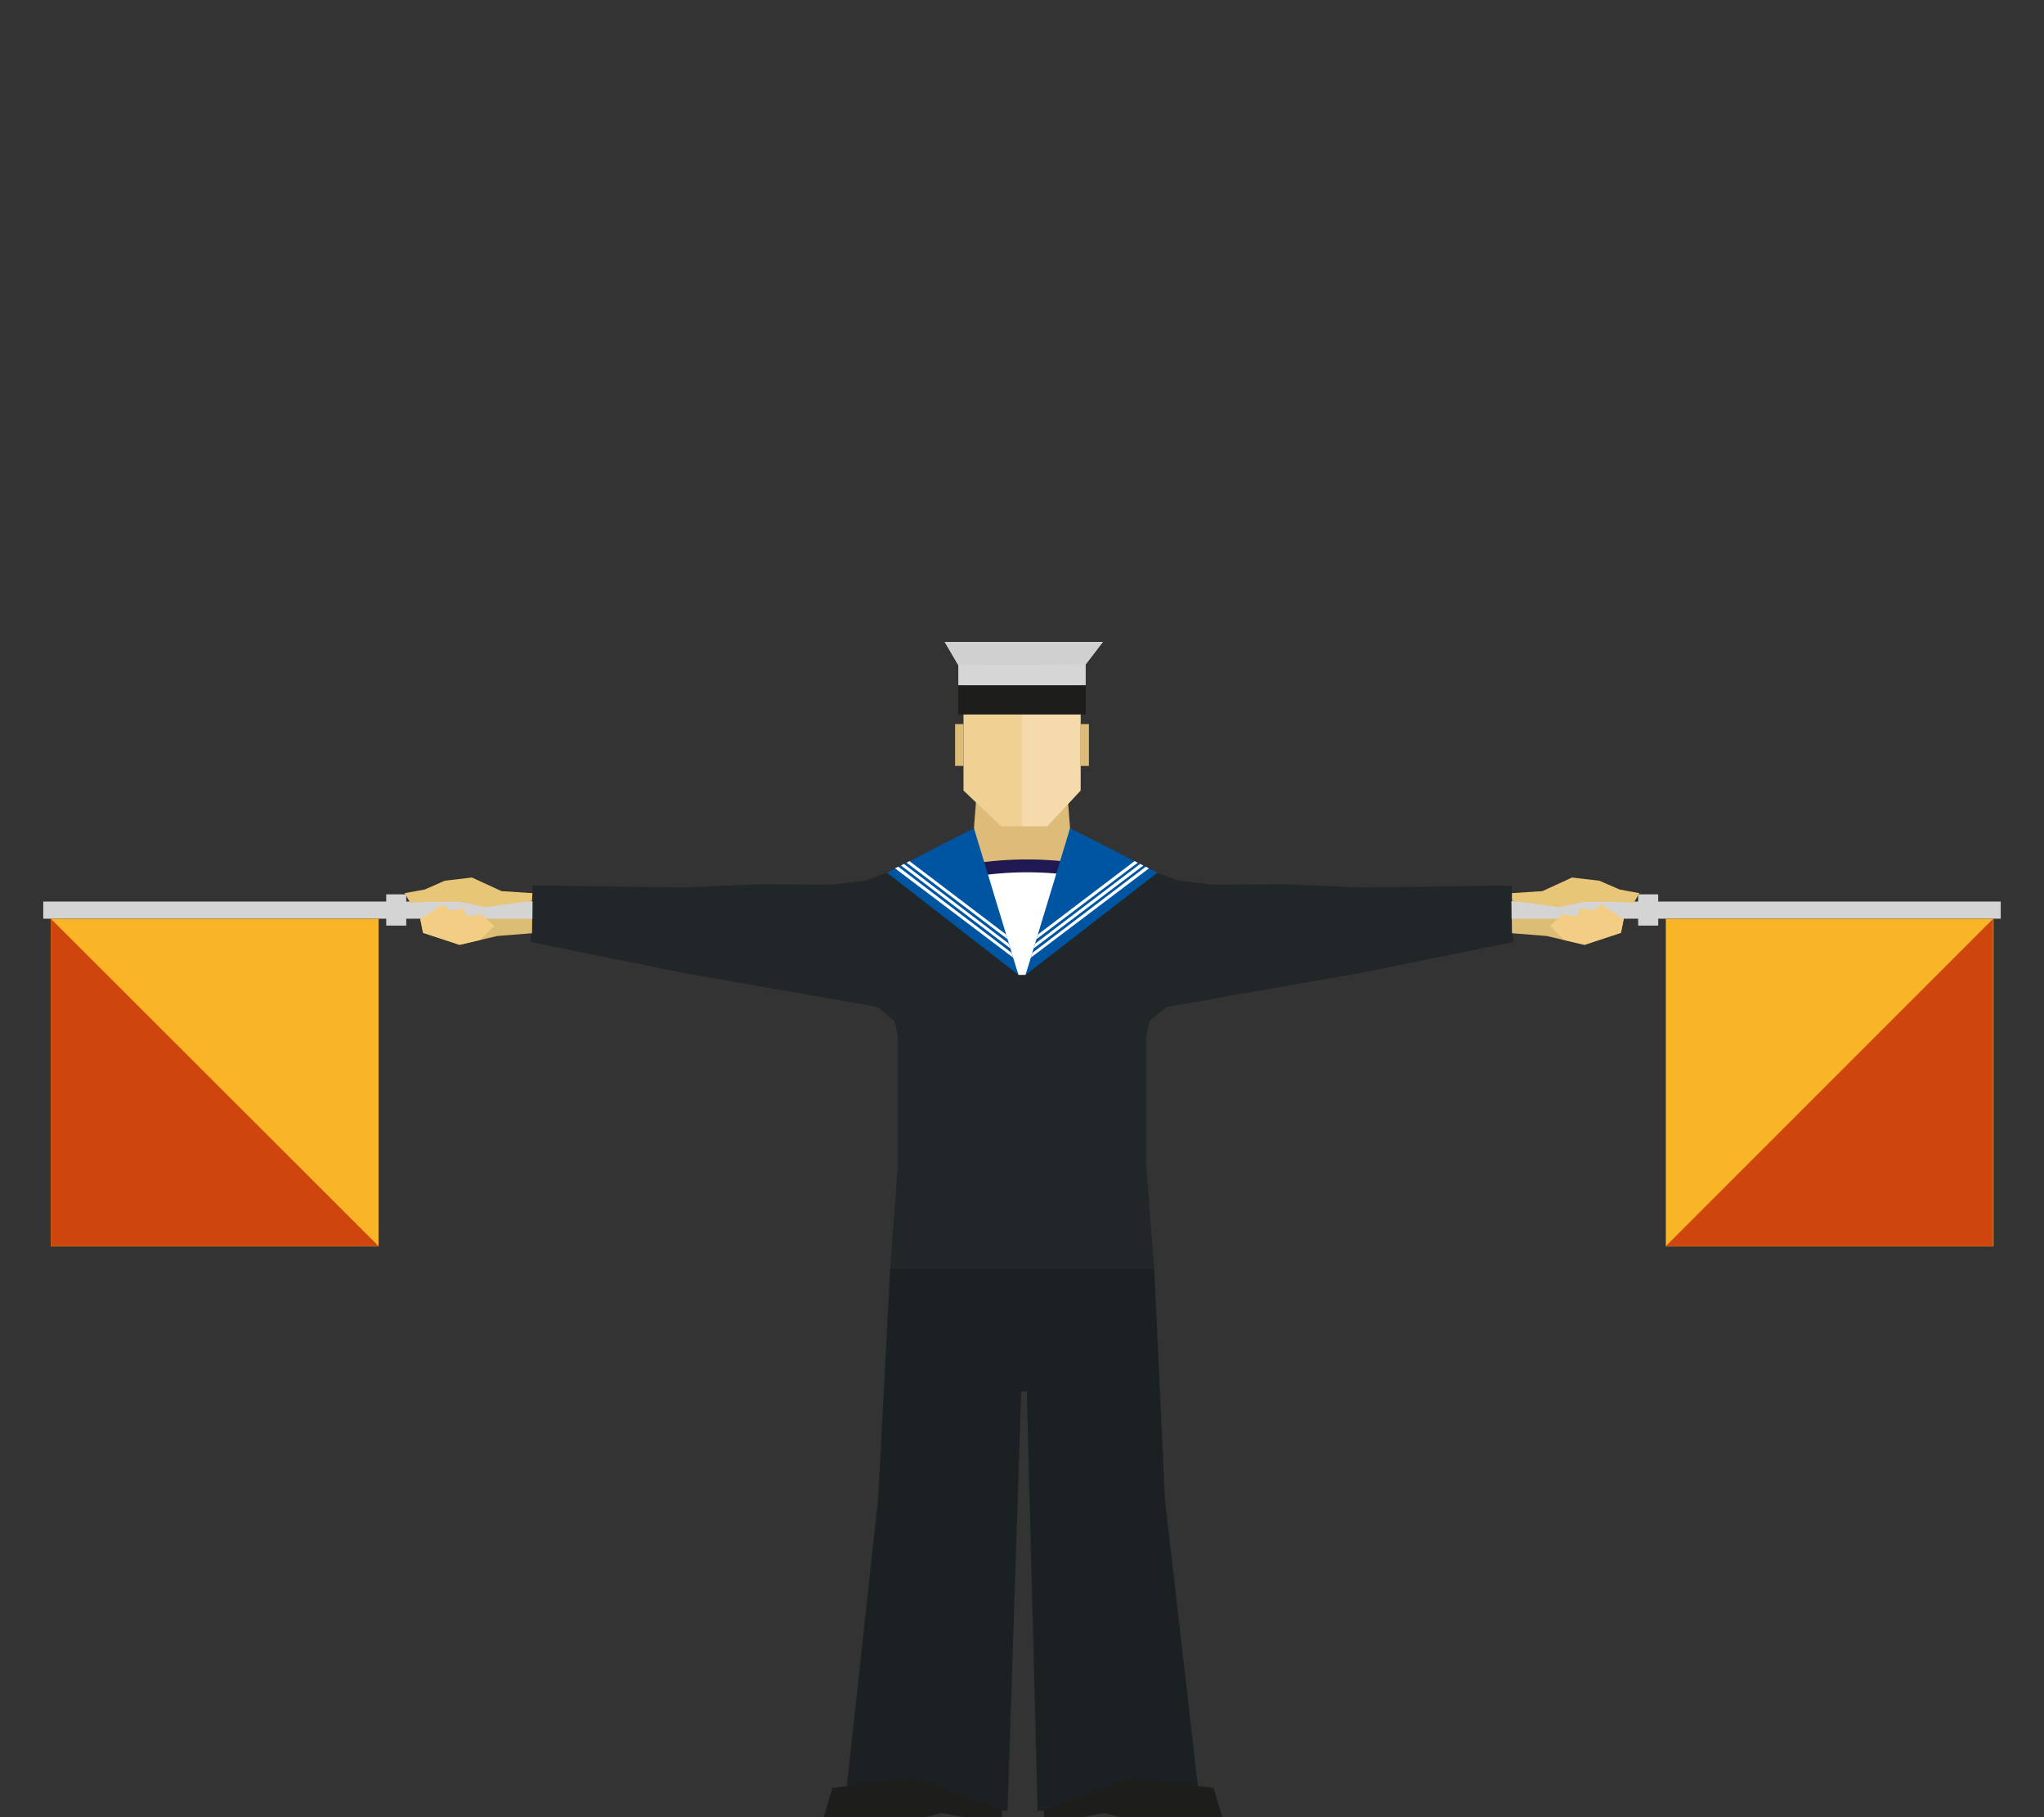<svg viewBox="0 0 510.2 453.5" xmlns="http://www.w3.org/2000/svg"><rect x="0" y="0" width="510.2" height="453.5" fill="#333333" stroke="none"/><path d="m267.1 206.7-2.8 13-18.5.1-2.7-13.1.6-7.7h22.8z" fill="#ddbb79"/><path d="m234.8 216.6h39.3v34.72h-39.3z" fill="#fff"/><path d="m229.6 222.2-1.1-3a83.2 83.2 0 0 1 28-4.7 85.5 85.5 0 0 1 25.6 3.9l-1 3.1a81.6 81.6 0 0 0 -24.6-3.8 81.7 81.7 0 0 0 -26.9 4.5z" fill="#201850"/><path d="m377.3 221-37.4.5-19.2-.8-18 .1-8.5-1-26.1-9.8-12.1 33.3h-1.8l-12.1-33.3-26.1 9.8-8.5 1-18-.1-19.1.8-37.5-.5-.4 14.1 37.5 7.6 49 8.6 4.3 3.5.8 3.8v32.3l-1.9 25.7h65.9l-2-25.7v-32.3l.8-3.8 4.3-3.5 49-8.6 37.5-7.6z" fill="#212628"/><path d="m377.4 232.9 8.7.7 9.4 2.2 9.1-3 1.6-8.2-4.5-3.3-5.7.1-7.3 1.7-11.4 1.8z" fill="#dcbd75"/><path d="m288.1 316.6h-65.9l-3 57.4-8.5 77.9h40.8l3.4-104.6 1.4-.1 2.7 104.7h40.7l-8.9-77.5z" fill="#1b2122"/><path d="m302.9 446.2-20.2-2.5-.1-.1-22 8.2v1.7h9.6l5.4-1 4.2 1h16.3 4.8 4.2z" fill="#1d1d1b"/><path d="m207.8 446.2 20.2-2.5v-.1l22.1 8.2v1.7h-9.6l-5.4-1-4.2 1h-16.3-4.9-4.1z" fill="#1d1d1b"/><path d="m269.7 164.1h-29.2v33.2l9.4 8.9h11.5l8.3-8.9z" fill="#f1d094"/><path d="m269.7 164.1h-14.6v42.1h6.3l8.3-8.9z" fill="#f5daac"/><path d="m239.2 171h31.8v7.31h-31.8z" fill="#1d1d1b"/><path d="m275.3 160.2h-39.5l3.4 5.8v5h31.8v-5.2z" fill="#d6d6d6"/><path d="m238.4 180.7h2.1v10.45h-2.1z" fill="#ddbb79"/><path d="m269.7 180.7h2.1v10.45h-2.1z" fill="#ddbb79"/><path d="m235.8 160.2h39.5l-4.3 5.6-31.8.2z" fill="#d0d0d0"/><path d="m267.1 206.7 21.8 11.1-32.9 25.5z" fill="#0055a3"/><path d="m243.1 206.7-21.7 11.1 32.8 25.5z" fill="#0055a3"/><g fill="#fff"><path d="m286 216.3-28.3 21.5-.4 1.2 29.5-22.3z"/><path d="m284.6 215.6-26.2 19.9-.4 1.2 27.4-20.7z"/><path d="m283.2 214.9-24.1 18.3-.4 1.2 25.3-19.1z"/><path d="m252.5 237.8-28.3-21.5-.8.4 29.5 22.3z"/><path d="m251.8 235.5-26.2-19.9-.7.4 27.3 20.7z"/><path d="m251.1 233.2-24.1-18.3-.7.4 25.2 19.1z"/></g><path d="m408.9 223.2h5v7.8h-5z" fill="#d4d4d4"/><path d="m377.3 225h122.1v4.28h-122.1z" fill="#d4d4d4"/><path d="m415.8 229.3h81.8v81.76h-81.8z" fill="#fab526"/><path d="m415.8 311 81.7-81.7v81.7z" fill="#ce450d"/><path d="m377.4 222.9 7.6-.5 7.4-3.4 6.8.8 5.1 2.2 4.9.9-1.4 2.4-6.5-.3-6.1.1-6 1.3-11.8-1.6z" fill="#e8c678"/><path d="m386.9 231.1 3.5 3.5 5.1 1.2 9.1-3 .7-3.4-5.6-3.7-1.9 1.5-3.3-.5-.8 1.9-3.7-.4z" fill="#f4cd84"/><path d="m132.8 232.9-8.7.7-9.4 2.2-9.1-3-1.6-8.2 4.6-3.3 5.6.1 7.3 1.7 11.4 1.8z" fill="#dcbd75"/><path d="m96.4 223.2h5v7.8h-5z" fill="#d4d4d4"/><path d="m10.8 225h122.1v4.28h-122.1z" fill="#d4d4d4"/><path d="m12.7 229.3h81.8v81.76h-81.8z" fill="#fab526"/><path d="m94.5 311-81.8-81.7v81.7z" fill="#ce450d"/><path d="m132.9 222.9-7.7-.5-7.4-3.4-6.8.8-5 2.2-5 .9 1.4 2.4 6.5-.3 6.2.1 5.9 1.3 11.8-1.6z" fill="#e8c678"/><path d="m123.4 231.1-3.6 3.5-5.1 1.2-9.1-3-.7-3.4 5.6-3.7 1.9 1.5 3.3-.5.8 1.9 3.7-.4z" fill="#f4cd84"/></svg>